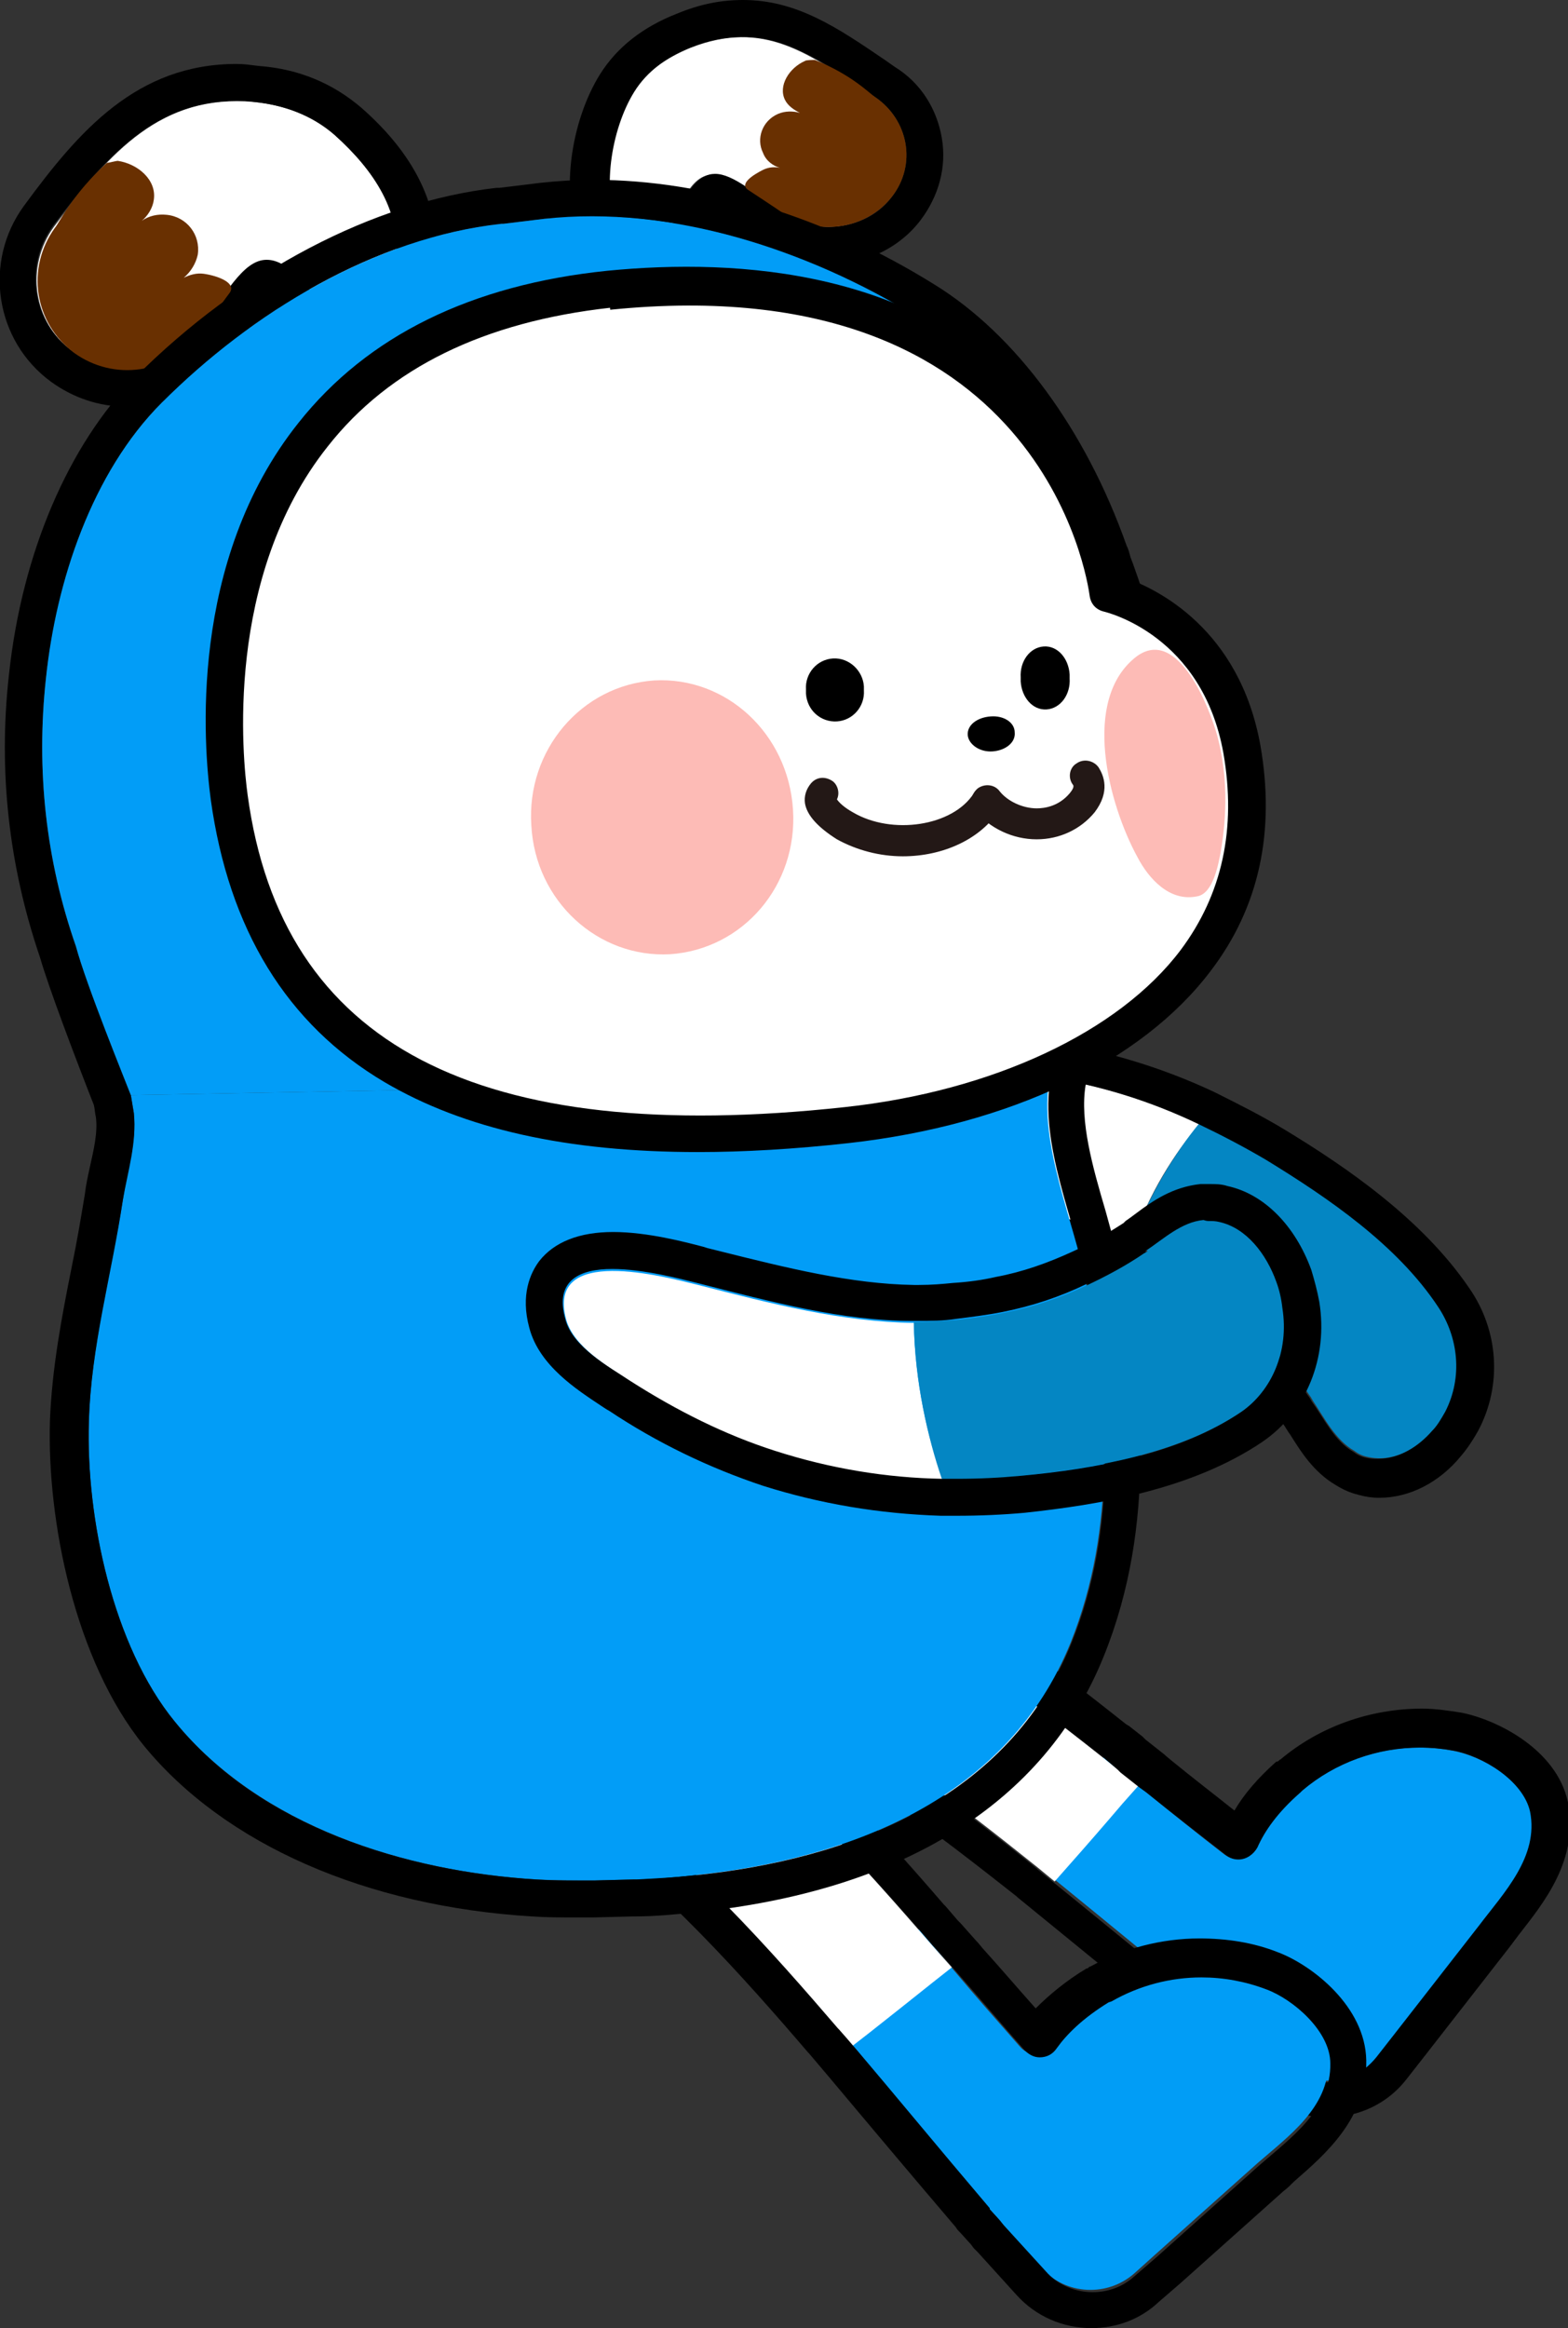 <?xml version="1.0" encoding="utf-8"?>
<!-- Generator: Adobe Illustrator 26.5.0, SVG Export Plug-In . SVG Version: 6.00 Build 0)  -->
<svg version="1.1" id="레이어_5" xmlns="http://www.w3.org/2000/svg" xmlns:xlink="http://www.w3.org/1999/xlink" x="0px"
	 y="0px" viewBox="0 0 157 233" style="enable-background:new 0 0 157 233;" xml:space="preserve">
<rect x="0" y="0" width="157" height="233" fill="#333333" stroke="none"/>
<g>
	<path style="fill-rule:evenodd;clip-rule:evenodd;fill:#019DF6;" d="M145.4,175.2c-5.3-1-11,0.5-15.1,4c0,0-0.2,0.2-0.2,0.2
		c-2.3,2-3.5,3.9-4.2,5.4c-0.6,1.3-2.2,1.6-3.3,0.8c-2.6-2-5.2-4.1-7.8-6.2c0,0-4.3-3.5-4.3-3.5l-1.5,1.7c-1.7,2-3.6,4.2-5.2,6
		l-1.6,1.8l1.9,1.5c2,1.6,8,6.5,13.7,11.2l4.6,3.7l0,0.1l1.2,0.9l0.5,0.4l0,0l4.8,3.7c2.9,2.2,7,1.6,9.2-1.2l1.6-2.1l8.5-10.9
		c2.5-3.2,6-6.8,5.1-11.4C152.5,178.1,148.3,175.7,145.4,175.2z"/>
	<path style="fill:#FFFFFF;" d="M112.2,177.3c-9.3-7.4-19.3-15.1-30.9-20.8l0,0c-2-1-4.2-0.9-6.1,0.3c-2,1.3-3.1,3.7-3,6
		c0.1,2.2,1.4,4.1,3.5,5.1c10.7,5.2,20.2,12.6,28.2,19l1.7,1.4l1.5-1.7c1.6-1.8,3.6-4.1,5.3-6.1l1.6-1.8L112.2,177.3z"/>
	<path d="M78.5,155.8c0.9,0,1.9,0.2,2.8,0.7l0,0c10.9,5.3,20.4,12.5,29.2,19.4l0,0l1.4,1.2c0.1,0.1,0.2,0.2,0.3,0.3l1.9,1.5l0,0
		l0.7,0.5c2.6,2.1,5.3,4.2,8,6.3c0.4,0.3,0.8,0.4,1.2,0.4c0.8,0,1.5-0.5,1.9-1.2c0.7-1.6,2-3.5,4.3-5.5c0,0,0.2-0.2,0.2-0.2
		c3.3-2.8,7.5-4.3,11.8-4.3c1.1,0,2.2,0.1,3.3,0.3c2.9,0.5,7,3,7.7,6.1c0.9,4.5-2.6,8.1-5.1,11.4l-8.5,10.9l-1.8,2.3
		c-1.3,1.6-3.1,2.5-5.1,2.5c-1.3,0-2.7-0.4-3.9-1.3l-5-3.8l0,0l-0.5-0.4l-1.2-0.9l0-0.1l-4.6-3.7c-5.6-4.6-11.5-9.4-13.6-11.1
		l-0.1-0.1c-8.1-6.5-17.6-13.8-28.2-19c-2.1-1-3.4-2.9-3.5-5.1c-0.2-2.4,1-4.7,3-6C76.2,156.1,77.3,155.8,78.5,155.8 M78.5,152.1
		C78.5,152.1,78.5,152.1,78.5,152.1c-1.9,0-3.7,0.6-5.3,1.6c-3,2-4.9,5.7-4.6,9.3c0.2,3.5,2.3,6.6,5.6,8.2
		c10.3,5.1,19.6,12.3,27.6,18.6l0.1,0.1c2.1,1.7,8.2,6.7,13.6,11.1l4.1,3.3c0.2,0.2,0.4,0.4,0.6,0.5l1.1,0.9l0.4,0.3
		c0.1,0.1,0.3,0.2,0.5,0.3l4.6,3.5c1.8,1.4,3.9,2.1,6.1,2.1c3.2,0,6.1-1.4,8-3.9l1.8-2.3l8.5-10.9c0.3-0.4,0.6-0.8,0.9-1.2
		c2.5-3.2,6-7.5,4.9-13.2c-1.1-5.3-7.1-8.3-10.7-9c-1.3-0.2-2.6-0.4-3.9-0.4c-5.2,0-10.3,1.8-14.2,5.1c-0.1,0-0.2,0.2-0.3,0.2
		c0,0,0,0-0.1,0c-1.8,1.6-3.2,3.2-4.2,4.9c-2-1.6-4.1-3.2-6.3-5l-0.6-0.5c0,0-0.1-0.1-0.1-0.1l-1.9-1.5l-0.2-0.2l-0.1-0.1l-1.4-1.1
		c-0.1,0-0.1-0.1-0.2-0.1c-8.3-6.6-18.1-14-29.6-19.7c0,0,0,0,0,0C81.5,152.4,80,152.1,78.5,152.1L78.5,152.1L78.5,152.1z"/>
</g>
<g>
	<g>
		<g>
			<path style="fill:#FFFFFF;" d="M113.3,124.5c-6.2-3-12.7-4.3-19.7-5.8c-3.1-0.7-14.3-2.9-10.4-8.5c1.4-2,5.1-2.2,7.3-2.5
				c4.8-0.7,9.7-0.6,14.4,0.1c5.3,0.8,10.4,2.4,15.2,4.7C117.7,115.3,115,119.4,113.3,124.5z"/>
		</g>
		<g>
			<path style="fill:#0486C3;" d="M131.4,140.1c0-0.1-0.1-0.1-0.1-0.2c-1.3-1.9-2.6-3.5-4-5.1c-2-2.2-4.1-4.1-6.5-5.9
				c-1.2-0.9-2.5-1.7-3.8-2.5c-1.2-0.7-2.4-1.4-3.7-2c1.8-5,4.5-9.2,6.8-12c2.3,1.1,4.6,2.3,6.8,3.6c6.2,3.8,13.1,8.5,17.2,14.7
				c2,3,2.5,7,0.7,10.5c-0.4,0.7-0.8,1.4-1.3,1.9c-1.7,2-4.1,3.3-6.6,2.7c-0.5-0.1-0.9-0.3-1.3-0.6
				C133.7,144.1,132.6,141.9,131.4,140.1z"/>
		</g>
	</g>
	<path d="M97.1,107.2c2.6,0,5.2,0.2,7.7,0.6c5.3,0.8,10.4,2.4,15.2,4.7c2.3,1.1,4.6,2.3,6.8,3.6c6.2,3.8,13.1,8.5,17.2,14.7
		c2,3,2.5,7,0.7,10.5c-0.4,0.7-0.8,1.4-1.3,1.9c-1.4,1.6-3.3,2.8-5.4,2.8c-0.4,0-0.8,0-1.2-0.1c-0.5-0.1-0.9-0.3-1.3-0.6
		c-1.9-1.1-2.9-3.3-4.2-5.1c0-0.1-0.1-0.1-0.1-0.2c-1.3-1.9-2.6-3.5-4-5.1c-2-2.2-4.1-4.1-6.5-5.9c-1.2-0.9-2.5-1.7-3.8-2.5
		c-1.2-0.7-2.4-1.4-3.7-2c-6.2-3-12.7-4.3-19.7-5.8c-3.1-0.7-14.3-2.9-10.4-8.5c1.4-2,5.1-2.2,7.3-2.5
		C92.7,107.3,94.9,107.2,97.1,107.2 M97.1,103.5C97.1,103.5,97.1,103.5,97.1,103.5c-2.4,0-4.8,0.2-7.2,0.5c-0.3,0-0.5,0.1-0.8,0.1
		c-2.7,0.3-6.8,0.8-9,3.9c-2.1,2.9-1.5,5.5-1,6.7c1.7,4.4,7.8,6.3,13.4,7.5l0.3,0.1l1.1,0.3c6.3,1.4,12.3,2.7,17.8,5.3
		c1.3,0.6,2.4,1.2,3.4,1.8c1.3,0.8,2.4,1.6,3.5,2.4c2.2,1.6,4.1,3.4,5.9,5.4c1.3,1.5,2.5,3,3.7,4.7l0.2,0.2c0.3,0.4,0.5,0.8,0.8,1.2
		c1,1.6,2.3,3.7,4.5,5c0.8,0.5,1.5,0.8,2.3,1c0.7,0.2,1.4,0.3,2.1,0.3c3,0,6-1.5,8.2-4.2c0.6-0.7,1.2-1.6,1.7-2.5
		c2.4-4.5,2.1-10-0.9-14.3c-4.7-6.9-12.3-12.1-18.4-15.8c-2.3-1.4-4.7-2.6-7.1-3.8c-5.3-2.5-10.8-4.1-16.2-5
		C102.7,103.7,99.9,103.5,97.1,103.5L97.1,103.5z"/>
</g>
<g>
	<path style="fill-rule:evenodd;clip-rule:evenodd;fill:#019DF6;" d="M126.6,198.9c-5.1-1.9-10.9-1.5-15.6,1.2c0,0-0.2,0.1-0.3,0.1
		c-2.6,1.5-4.2,3.1-5.2,4.5c-0.8,1.1-2.5,1.2-3.4,0.1c-2.2-2.5-4.4-5-6.5-7.5c0,0-3.6-4.2-3.6-4.2l-1.8,1.4c-2,1.6-4.3,3.5-6.2,5
		l-1.9,1.5l1.6,1.8c1.7,2,6.6,7.9,11.4,13.5l3.8,4.5l0,0.1l1,1.1l0.4,0.5l0,0l4,4.5c2.4,2.7,6.6,2.9,9.3,0.5l2-1.8l10.3-9.2
		c3.1-2.7,7.2-5.6,7.1-10.2C133,203.1,129.4,200,126.6,198.9z"/>
	<path style="fill:#FFFFFF;" d="M93.6,195c-7.8-9-16.2-18.4-26.5-26.1l0,0c-1.8-1.4-4-1.7-6-0.8c-2.2,0.9-3.7,3-4,5.4
		c-0.3,2.2,0.6,4.3,2.5,5.7c9.5,7.1,17.5,16,24.2,23.9l1.5,1.7l1.8-1.4c1.9-1.5,4.3-3.4,6.3-5l1.9-1.5L93.6,195z"/>
	<path d="M63.4,167.6c1.3,0,2.6,0.4,3.7,1.3l0,0c9.7,7.2,17.7,16,25.1,24.4l0,0l1.2,1.4c0.1,0.1,0.2,0.2,0.3,0.3l1.6,1.8l0,0
		l0.6,0.7c2.2,2.5,4.4,5.1,6.7,7.7c0.4,0.4,0.9,0.7,1.5,0.7c0.7,0,1.3-0.3,1.7-0.9c1-1.4,2.6-3,5.2-4.6c0,0,0.3-0.1,0.3-0.1
		c2.8-1.6,5.9-2.4,9-2.4c2.2,0,4.4,0.4,6.5,1.2c2.7,1,6.4,4.2,6.4,7.4c0.1,4.6-4,7.5-7.1,10.2l-10.3,9.2l-2.2,1.9
		c-1.2,1.1-2.7,1.6-4.2,1.6c-1.7,0-3.5-0.7-4.7-2.1l-4.2-4.6l0,0l-0.4-0.5l-1-1.1l0-0.1l-3.8-4.5c-4.7-5.6-9.5-11.4-11.3-13.4
		l-0.1-0.1c-6.7-7.8-14.7-16.8-24.2-23.9c-1.9-1.4-2.8-3.5-2.5-5.7c0.3-2.4,1.9-4.5,4-5.4C61.8,167.7,62.6,167.6,63.4,167.6
		 M63.4,163.9C63.4,163.9,63.4,163.9,63.4,163.9c-1.3,0-2.5,0.3-3.8,0.8c-3.4,1.4-5.8,4.7-6.3,8.3c-0.4,3.5,1.1,6.9,4,9.1
		c9.2,6.9,17,15.6,23.6,23.3l0.1,0.1c1.8,2.1,6.8,8.1,11.3,13.4l3.4,4c0.1,0.2,0.3,0.4,0.5,0.6l1,1.1l0.3,0.4
		c0.1,0.1,0.3,0.3,0.4,0.4l3.9,4.3c1.9,2.1,4.6,3.3,7.5,3.3c2.5,0,4.9-0.9,6.7-2.6l2.2-1.9l10.3-9.2c0.4-0.3,0.7-0.6,1.1-1
		c3.1-2.7,7.3-6.3,7.2-12.1c-0.1-5.4-5.4-9.5-8.8-10.8c-2.5-1-5.2-1.4-7.9-1.4c-3.8,0-7.6,1-10.9,2.8c-0.1,0-0.2,0.1-0.3,0.2
		c0,0,0,0-0.1,0c-2,1.2-3.7,2.6-5.1,4c-1.7-1.9-3.4-3.9-5.3-6l-0.5-0.6c0,0-0.1-0.1-0.1-0.1l-1.6-1.8l-0.2-0.2l-0.1-0.1l-1.2-1.4
		c-0.1-0.1-0.1-0.1-0.2-0.2c-6.9-8-15.2-17.1-25.5-24.8c0,0,0,0,0,0C67.5,164.6,65.5,163.9,63.4,163.9L63.4,163.9z"/>
</g>
<g>
	<g>
		<path style="fill:#FFFFFF;" d="M69.1,4.8c-2.4,1-4.5,2.4-5.8,4.5C61,13,59.8,19.5,61.8,23.4c0.7,1.4,2.3,0.3,4.3-0.1
			c2.3-0.5,1.5-2.5,3.1-4.6c2.3-2.9,4.9-0.1,9.2,2.7c3.5,2.3,8.3,1.5,10.8-1.7c2.5-3.2,1.7-7.7-1.7-10C80.9,5.3,76.5,1.9,69.1,4.8z"
			/>
		<path d="M74.4,3.7c4.6,0,8.3,2.7,13.2,6c3.4,2.3,4.2,6.8,1.7,10c-1.5,2-3.9,3-6.3,3c-1.5,0-3.1-0.4-4.4-1.3c-3-2-5.2-4-7-4
			c-0.8,0-1.5,0.4-2.2,1.2c-1.6,2-0.9,4.1-3.1,4.6c-1.2,0.3-2.3,0.8-3.1,0.8c-0.5,0-0.9-0.2-1.1-0.7c-2-3.9-0.9-10.4,1.4-14.1
			c1.3-2.1,3.4-3.6,5.8-4.5C71,4,72.8,3.7,74.4,3.7 M74.4,0c-2.2,0-4.3,0.4-6.7,1.4c-3.3,1.3-5.9,3.3-7.6,6
			c-2.9,4.6-4.3,12.5-1.6,17.7c0.9,1.7,2.5,2.7,4.5,2.7c1,0,2-0.3,2.8-0.5c0.4-0.1,0.8-0.2,1.1-0.3c3.5-0.7,4.4-3.4,4.8-4.7
			c0.1-0.3,0.2-0.5,0.3-0.7c0.6,0.4,1.5,1,2.2,1.5c0.7,0.5,1.4,1,2.2,1.5c1.9,1.3,4.2,1.9,6.5,1.9c3.7,0,7.2-1.7,9.3-4.5
			c1.8-2.4,2.6-5.3,2.1-8.2c-0.5-2.9-2.1-5.5-4.7-7.1l-1-0.7C83.9,2.8,79.8,0,74.4,0L74.4,0z"/>
	</g>
	<path style="fill:#693001;" d="M76.4,17c0.6-0.3,1.2-0.3,1.7-0.2c-0.7-0.2-1.4-0.7-1.7-1.5c-0.7-1.4-0.1-3.2,1.5-3.9
		c0.7-0.3,1.5-0.3,2.2-0.1c-0.6-0.3-1.2-0.7-1.5-1.3c-0.7-1.4,0.4-3.2,2-3.9c0.1-0.1,0.8-0.1,1-0.1c3.7,1.5,5.4,3.3,6,3.7
		c3.4,2.3,4.2,6.8,1.7,10c-2.5,3.2-7.3,4-10.8,1.7c-1-0.7-3-2-3.6-2.4C74,18.4,75.4,17.5,76.4,17"/>
</g>
<g>
	<g>
		<path style="fill:#FFFFFF;" d="M25.4,10.2c3,0.3,5.8,1.3,8.1,3.3c3.9,3.5,6.9,7.8,6.1,13.1c-0.3,1.9-3.3,3.6-5.6,3.8
			c-2.7,0.3-2.6-1.7-5.1-3.5c-3.6-2.7-5.5,1.6-9.1,6.5c-3,3.9-8.5,4.8-12.5,1.8c-4-2.9-4.8-8.5-1.9-12.5
			C11.1,15.1,16.2,9.4,25.4,10.2z"/>
		<path d="M23.7,10.1c0.6,0,1.1,0,1.7,0.1c3,0.3,5.8,1.3,8.1,3.3c3.9,3.5,6.9,7.8,6.1,13.1c-0.3,1.9-3.3,3.6-5.6,3.8
			c-0.2,0-0.3,0-0.5,0c-2.2,0-2.3-1.8-4.7-3.6c-0.8-0.6-1.5-0.8-2.1-0.8c-2.4,0-4.1,3.5-7,7.3c-1.8,2.3-4.4,3.6-7.2,3.6
			c-1.9,0-3.7-0.6-5.3-1.8c-4-2.9-4.8-8.5-1.9-12.5C10.7,15.6,15.5,10.1,23.7,10.1 M23.7,6.4L23.7,6.4c-10,0-15.8,6.7-21.3,14.2
			c-4.1,5.6-2.9,13.5,2.7,17.6c2.2,1.6,4.8,2.5,7.6,2.5c4,0,7.8-1.9,10.2-5.1c0.7-0.9,1.3-1.8,1.9-2.6c0.7-1,1.6-2.3,2.3-3
			c0.4,0.4,0.8,0.7,1.1,1.2c0.9,1.1,2.4,3,5.6,3c0.3,0,0.5,0,0.8,0c3.2-0.3,8.3-2.8,8.9-7c0.9-5.8-1.6-11.4-7.3-16.4
			c-2.8-2.4-6.2-3.9-10.3-4.2C25.1,6.5,24.4,6.4,23.7,6.4L23.7,6.4z"/>
	</g>
	<path style="fill:#693001;" d="M20.4,27.4c-0.7-0.1-1.4,0.1-2,0.4c0.7-0.6,1.2-1.4,1.4-2.3c0.3-2-1.1-3.8-3.1-4
		c-0.9-0.1-1.8,0.1-2.5,0.6c0.6-0.5,1.1-1.3,1.2-2.1c0.3-2-1.6-3.6-3.6-3.9c-0.2,0-0.9,0.2-1.1,0.2c-3.5,3.2-4.7,5.9-5.2,6.5
		c-2.9,4-2.1,9.5,1.9,12.5c4,2.9,9.5,2.1,12.5-1.8c0.9-1.2,2.5-3.4,3.1-4.2C23.7,28.3,21.8,27.6,20.4,27.4"/>
</g>
<g>
	
		<path style="fill-rule:evenodd;clip-rule:evenodd;fill:#FFFFFF;stroke:#231816;stroke-width:3.671;stroke-linecap:round;stroke-linejoin:round;stroke-miterlimit:10;" d="
		M59.8,114.8"/>
</g>
<g>
	<path style="fill:#029DF7;" d="M13.1,109.6c0.1,0.6,0.2,1.2,0.3,1.8c0.3,2.9-0.7,5.8-1.1,8.7c-1.2,7.4-3.2,14.7-3.4,22.2
		c-0.3,9.6,2.4,22.5,8.6,30c8.6,10.5,23.1,15,36.2,15.8c1.9,0.1,3.9,0.1,5.8,0.1l3.9-0.1c0.1,0,0.1,0,0.2,0c1.9,0,3.8-0.2,5.7-0.4
		c15.8-1.6,31.6-7.7,37.9-23.3c4.6-11.5,3.8-23.8,1.6-35.7c-1.2-6.4-4.9-14.3-3.7-20.8"/>
	<path d="M59.5,21.7c11.2,0,22.8,4.2,32.3,10c8.4,5.2,14.4,15,17.7,24.2c0.2,0.6,0.3,1.1,0.5,1.7c0.4,0.9,0.7,1.9,1,2.8
		c3.7,11.2,2.1,21.1-0.6,32.4c-0.6,2.5-5.1,14.5-5.2,15.1c-1.2,6.6,2.5,14.4,3.7,20.8c2.2,11.9,3,24.3-1.6,35.7
		c-6.3,15.6-22.1,21.7-37.9,23.3c-1.9,0.2-3.8,0.3-5.7,0.4c0,0,0,0-0.1,0c0,0-0.1,0-0.1,0c0,0,0,0-0.1,0l-3.9,0.1
		c-0.5,0-1.1,0-1.6,0c-1.4,0-2.8,0-4.2-0.1c-13.1-0.8-27.7-5.3-36.2-15.8c-6.2-7.6-8.9-20.4-8.6-30c0.2-7.5,2.3-14.8,3.4-22.2
		c0.5-2.9,1.4-5.7,1.1-8.7c-0.1-0.6-0.2-1.2-0.3-1.8c-0.5-1.3-4.4-11.1-5.5-14.9c-3-8.5-4-17.6-3-26.8c1.1-9.7,4.6-20.6,11.6-27.6
		c9-9,21.3-16.5,34-17.9c0,0,0.1,0,0.2,0l4.1-0.5C56.2,21.8,57.8,21.7,59.5,21.7 M59.5,18c-1.8,0-3.6,0.1-5.4,0.3l-4.1,0.5
		c0,0,0,0-0.1,0l-0.2,0c-12.3,1.4-25.5,8.3-36.2,19C6.9,44.5,2.2,55.3,0.9,67.5c-1.1,9.7,0,19.2,3.1,28.3c0.9,3.1,3.4,9.7,5.4,14.8
		c0.1,0.4,0.1,0.8,0.2,1.2c0.2,1.5-0.2,3.2-0.6,5c-0.2,0.9-0.4,1.8-0.5,2.7c-0.4,2.4-0.8,4.8-1.3,7.2c-1,5-2,10.2-2.2,15.5
		c-0.3,10,2.5,24,9.4,32.5c8.1,9.9,22.3,16.1,38.9,17.1c1.4,0.1,2.9,0.1,4.4,0.1c0.6,0,1.1,0,1.7,0l3.9-0.1l0.1,0l0.1,0
		c2,0,4.1-0.2,6-0.4c20.9-2.1,35.1-11,41-25.6c5.4-13.3,3.8-27.2,1.9-37.8c-0.4-2.2-1.1-4.6-1.7-6.8c-1.3-4.4-2.6-9-2-12.6
		c0.2-0.6,1-2.8,1.7-4.8c1.8-5,3.1-8.7,3.4-10.2c2.7-11,4.7-21.9,0.6-34.4c-0.3-0.9-0.6-1.8-1-2.9c-0.1-0.2-0.1-0.3-0.2-0.5
		c-0.1-0.4-0.2-0.8-0.4-1.2c-4.1-11.6-11.1-21.1-19.2-26.1C82.7,21.7,70.6,18,59.5,18L59.5,18z"/>
	<path style="fill:#029DF7;" d="M105.2,107.9c0.1-0.6,4.6-12.6,5.2-15.1c2.8-11.3,4.4-21.2,0.6-32.4c-0.3-0.9-0.7-1.9-1-2.8
		c-0.2-0.6-0.3-1.1-0.5-1.7c-3.3-9.2-9.2-19-17.7-24.2C80.9,25,67.2,20.5,54.5,21.9l-4.1,0.5c-0.1,0-0.2,0-0.2,0
		c-12.7,1.4-25,8.9-34,17.9c-7,7-10.6,17.9-11.6,27.6c-1,9.2,0,18.2,3,26.8c1,3.8,5,13.6,5.5,14.9"/>
</g>
<path style="fill:#019DF6;" d="M54.5,21.9c0,0-0.1,0-0.2,0L54.5,21.9z"/>
<path style="fill-rule:evenodd;clip-rule:evenodd;fill:#FDBBB6;" d="M125.6,74.5c-0.5-2.6-3.1-11.4-7.5-8.5
	c-5.9,3.8-3.9,14.6-1.4,20c1,2.1,2.9,4.7,5.7,4.3c1.6-0.2,2.4-3.1,2.6-4.2C126.1,82.4,126.4,78.4,125.6,74.5z"/>
<g>
	<g>
		<g>
			<path style="fill:#FFFFFF;" d="M91.5,132.4c-7.2-0.1-14.2-1.9-21.6-3.8c-3.3-0.8-15.3-4.1-13.2,3.5c0.8,2.8,4.4,4.8,6.5,6.2
				c4.6,3.1,9.5,5.4,14.5,7c5.6,1.8,11.2,2.7,16.7,2.8C92.9,143.9,91.6,138.4,91.5,132.4z"/>
		</g>
		<g>
			<path style="fill:#0486C3;" d="M114.8,125.3c-0.1,0-0.1,0.1-0.2,0.1c-1.9,1.3-3.8,2.3-5.7,3.2c-2.7,1.3-5.4,2.2-8.4,2.8
				c-1.5,0.3-3,0.5-4.7,0.7c-1.5,0.1-2.9,0.2-4.3,0.2c0.1,6,1.4,11.6,2.8,15.7c2.7,0.1,5.3,0,7.9-0.3c7.5-0.8,15.9-2.2,22.1-6.4
				c3-2,4.8-6,4.1-10.4c-0.1-0.9-0.4-1.8-0.6-2.6c-1-2.8-3-5.4-5.7-6c-0.5-0.1-1-0.1-1.5-0.1C118.3,122.4,116.6,124.1,114.8,125.3z"
				/>
		</g>
	</g>
	<path d="M121.1,122.2c0.3,0,0.6,0,1,0.1c2.7,0.6,4.7,3.2,5.7,6c0.3,0.8,0.5,1.7,0.6,2.6c0.7,4.4-1.1,8.3-4.1,10.4
		c-6.2,4.2-14.6,5.7-22.1,6.4c-2.1,0.2-4.2,0.3-6.4,0.3c-0.5,0-1,0-1.5,0c-5.5-0.1-11.1-1-16.7-2.8c-5-1.6-9.8-4-14.5-7
		c-2.1-1.4-5.8-3.4-6.5-6.2c-1.1-3.9,1.5-5,4.7-5c3.1,0,6.9,1,8.5,1.4c7.5,1.9,14.5,3.8,21.6,3.8c0.2,0,0.4,0,0.5,0
		c1.3,0,2.5,0,3.8-0.2c1.6-0.2,3.2-0.4,4.7-0.7c3-0.6,5.7-1.5,8.4-2.8c1.9-0.9,3.8-1.9,5.7-3.2c0.1,0,0.1-0.1,0.2-0.1
		c1.8-1.2,3.6-2.9,5.8-3.1C120.8,122.2,120.9,122.2,121.1,122.2 M121.1,118.5c-0.3,0-0.6,0-0.9,0c-2.8,0.3-4.8,1.7-6.4,2.9
		c-0.4,0.3-0.8,0.6-1.1,0.8l-0.2,0.2c-1.7,1.1-3.4,2.1-5.2,2.9c-2.4,1.1-4.9,2-7.6,2.5c-1.3,0.3-2.7,0.5-4.3,0.6
		c-1,0.1-2.1,0.2-3.4,0.2c-0.2,0-0.3,0-0.5,0c-6.3-0.1-12.7-1.7-19.5-3.4l-1.2-0.3l-0.3-0.1c-1.9-0.5-5.7-1.5-9.1-1.5
		c-3.4,0-5.9,1-7.4,2.9c-0.9,1.2-1.9,3.4-1,6.7c1,3.8,4.8,6.2,7.2,7.8c0.3,0.2,0.6,0.4,0.8,0.5c4.8,3.2,10,5.7,15.4,7.5
		c5.7,1.8,11.6,2.8,17.8,3c0.5,0,1.1,0,1.6,0c2.3,0,4.6-0.1,6.8-0.3c7.4-0.8,16.7-2.3,23.8-7.1c4.4-3,6.6-8.4,5.7-14
		c-0.2-1.1-0.5-2.2-0.8-3.2c-1.6-4.4-4.7-7.6-8.4-8.4C122.3,118.5,121.7,118.5,121.1,118.5L121.1,118.5z"/>
</g>
<g>
	<g>
		<g>
			<path style="fill-rule:evenodd;clip-rule:evenodd;fill:#FFFFFF;" d="M60.9,29c44.8-4.6,49.8,28.7,50,30.2c0,0,11,2.4,13.4,15.7
				c4.3,23.8-18.5,35.3-39.5,37.6c-41.6,4.6-58.6-9.3-61.9-32.7C21.7,70.7,19.8,33.3,60.9,29z"/>
			<path d="M69.9,115.3c-13.1,0-23.4-2.3-31.4-7C28.7,102.5,22.9,93,21.1,80c-0.7-5.3-2.3-23.8,8.8-37.7
				c6.9-8.7,17.3-13.8,30.9-15.2C74,25.8,92.3,27,104.1,40.6c5.9,6.8,7.9,14.3,8.5,17.2c3.2,1.1,11.5,5.1,13.6,16.8
				c1.5,8.6-0.1,16.2-5,22.6c-6.9,9.1-20.1,15.4-36.2,17.2C79.6,115,74.5,115.3,69.9,115.3z M60.9,29l0.2,1.8
				C48.5,32.2,39,36.8,32.8,44.7c-10.4,13.1-8.5,31.3-8,34.9c3.4,25,23,35.2,59.8,31.2c14.8-1.6,27.4-7.5,33.6-15.7
				c4.2-5.6,5.6-12.2,4.3-19.7c-2.1-11.8-11.6-14.1-12-14.2c-0.8-0.2-1.3-0.8-1.4-1.6c-0.2-1.4-4.7-33-48-28.6L60.9,29z"/>
		</g>
		<path style="fill-rule:evenodd;clip-rule:evenodd;fill:#FDBBB6;" d="M79.4,81c0.5,7.6-5,14-12.3,14.5c-7.2,0.4-13.5-5.3-13.9-12.9
			c-0.5-7.5,5-14,12.3-14.5C72.7,67.7,78.9,73.4,79.4,81"/>
		<g>
			<path style="fill-rule:evenodd;clip-rule:evenodd;" d="M101.6,73.3c0.1,1-0.9,1.8-2.2,1.9c-1.3,0.1-2.4-0.7-2.5-1.6
				c-0.1-1,0.9-1.8,2.3-1.9C100.5,71.6,101.6,72.3,101.6,73.3"/>
			<g>
				<path style="fill-rule:evenodd;clip-rule:evenodd;" d="M104.8,71L104.8,71c-1.4,0.1-2.5-1.2-2.6-2.8l0-0.4
					c-0.1-1.6,0.9-3,2.3-3.1c1.4-0.1,2.5,1.2,2.6,2.8l0,0.4C107.2,69.5,106.2,70.9,104.8,71"/>
				<path style="fill-rule:evenodd;clip-rule:evenodd;" d="M83.8,72.2L83.8,72.2c-1.6,0.1-3-1.1-3.1-2.8l0-0.4
					c-0.1-1.6,1.1-3,2.7-3.1c1.6-0.1,3,1.2,3.1,2.8l0,0.4C86.6,70.7,85.4,72.1,83.8,72.2"/>
			</g>
		</g>
		<path style="fill:#231816;" d="M90.4,85.7c-2.3,0-4.6-0.6-6.6-1.7c-1.9-1.2-3-2.4-3.2-3.6c-0.1-0.7,0.1-1.4,0.6-2
			c0.6-0.7,1.5-0.7,2.2-0.2c0.5,0.4,0.7,1.2,0.4,1.8c0.2,0.3,0.7,0.8,1.6,1.3c3.9,2.3,10,1.4,12.1-1.9c0.5-0.7,1.4-0.9,2.1-0.5
			c0.7,0.5,0.9,1.4,0.5,2.1C98.2,84,94.4,85.7,90.4,85.7z"/>
		<path style="fill:#231816;" d="M103.8,84c-2.4,0-4.7-1.1-6.2-2.9c-0.5-0.7-0.4-1.6,0.3-2.2c0.7-0.5,1.7-0.4,2.2,0.3
			c0.8,1,2.3,1.7,3.7,1.7c0,0,0,0,0,0c0.8,0,2.2-0.2,3.3-1.5c0.5-0.6,0.4-0.8,0.3-0.9c-0.5-0.7-0.3-1.7,0.4-2.1
			c0.7-0.5,1.7-0.3,2.2,0.4c0.5,0.8,1.2,2.4-0.4,4.5C108.2,83,106.1,84,103.8,84C103.8,84,103.8,84,103.8,84z"/>
	</g>
	<path style="fill-rule:evenodd;clip-rule:evenodd;fill:#FDBBB6;" d="M121.9,73.7c-0.7-2.6-3.9-11.1-8.1-8
		c-5.6,4.3-2.8,14.8,0.1,20.1c1.1,2.1,3.2,4.5,6,3.9c1.6-0.3,2.1-3.3,2.3-4.3C122.9,81.5,122.9,77.5,121.9,73.7z"/>
</g>
</svg>
